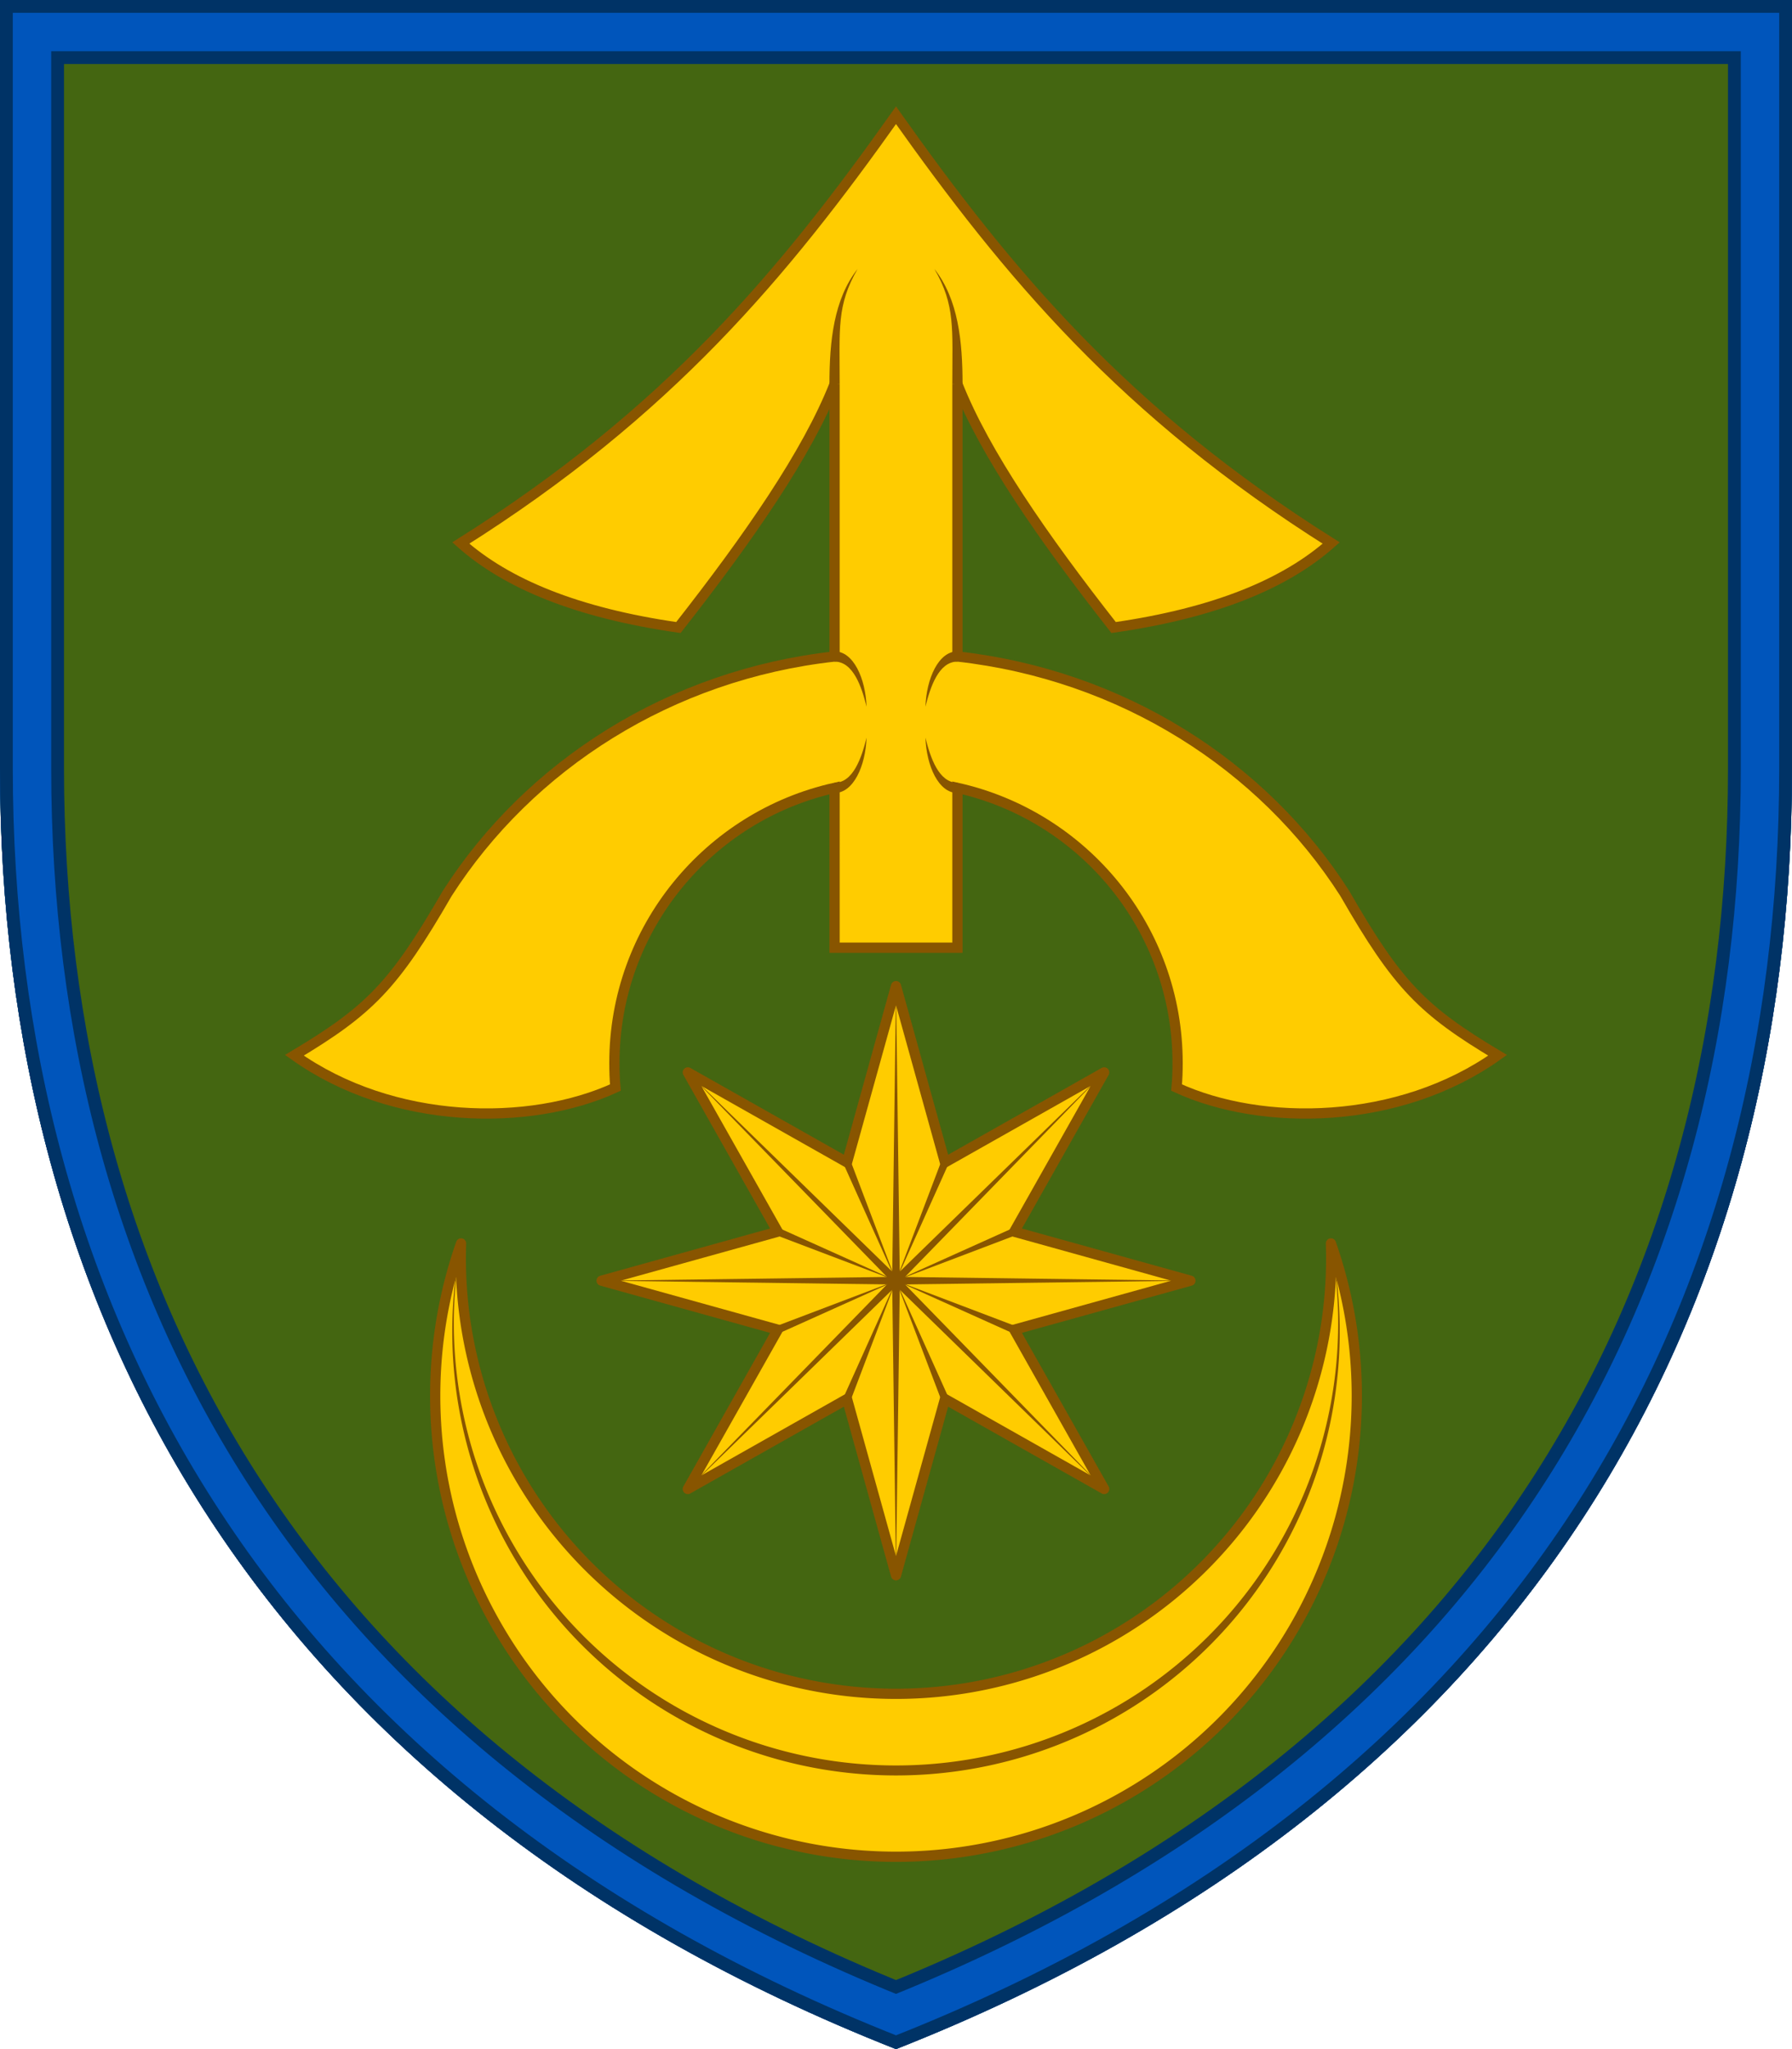 <!-- <?xml version="1.0" encoding="UTF-8"?> -->

<svg xmlns="http://www.w3.org/2000/svg"
	xmlns:xlink="http://www.w3.org/1999/xlink" width="700" height="800">
	<defs>
		<path id="trim" d="M0,0v300c0,212.3,101.5,402,350,500c248.5-98,350-287.7,350-500V0H0z"/>
		<clipPath id="trim_out">
			<use xlink:href="#trim"/>
		</clipPath>
		<polygon id="edge_i" points="348.5,450 351.5,450 350,500 351.5,550 348.5,550 350,500" fill="#850"/>
	</defs>
	<g clip-path="url(#trim_out)">
		<rect width="700" height="800" fill="#461"/>
		<path d="M525.3,348.8c-32-50.1-87.1-85.3-151.3-92.5V150c10.6,26.9,33.3,59.7,61,95c39.7-5.7,67.1-17.1,85-33
	c-81-51-126-105-170-167c-44,62-89,116-170,167c17.9,15.9,45.3,27.3,85,33c27.7-35.3,50.4-68.1,61-95v106.3
	c-64.1,7.1-119.2,42.4-151.3,92.5c-20.8,36-30.3,45.6-59.7,63.2c38.4,27.4,92,28,125.4,12.6c-0.3-3.2-0.4-6.4-0.4-9.6
	c0-52.5,36.8-96.4,86-107.4V370h48v-62.4c49.2,11,86,54.9,86,107.4c0,3.2-0.1,6.4-0.4,9.6C493,440,546.6,439.4,585,412
	C555.6,394.4,546,384.8,525.3,348.8z" fill="#fc0" stroke="#850" stroke-width="4"/>
		<g id="edge_a" fill="#850">
			<path d="M324,150c0-16.8,1.7-33.2,11-45c-8.2,14.2-7,23.2-7,45H324z"/>
			<path id="edge_a1" d="M326,254.3c7.4,0,12.1,10.6,12.5,21.6c-1.9-7.7-5.2-17.6-12.5-17.6V254.3z"/>
			<use xlink:href="#edge_a1" transform="scale(1 -1)" y="-563.9"/>
		</g>
		<use xlink:href="#edge_a" transform="scale(-1 1)" x="-700"/>
		<polygon points="350,385 369.13,453.81 431.32,418.68 396.19,480.87 465,500 396.19,519.13 431.32,581.32
	369.13,546.19 350,615 330.87,546.19 268.68,581.32 303.81,519.13 235,500 303.81,480.87 268.68,418.68
	330.87,453.81" fill="#fc0" stroke="#850" stroke-width="4" stroke-linejoin="round"/>
		<g id="edge">
			<polygon points="350,386 351.5,500 350,614 348.5,500" fill="#850"/>
			<use xlink:href="#edge_i" transform="rotate(22.5 350 500)"/>
		</g>
		<use xlink:href="#edge" transform="rotate(45 350 500)"/>
		<use xlink:href="#edge" transform="rotate(90 350 500)"/>
		<use xlink:href="#edge" transform="rotate(135 350 500)"/>
		<path d="M180.1,485.46 a170 170 0 1 0 339.8 0 a180 180 0 1 1 -339.8 0z" fill="#fc0" stroke="#850" stroke-width="4" stroke-linejoin="round"/>
		<path d="M180.1,485.46 a172.72 172.72 0 1 0 339.8 0 a173.34 173.34 0 1 1 -339.8 0z" fill="#850"/>
		<g clip-path="url(#trim_out)">
			<use xlink:href="#trim" fill="none" stroke="#036" stroke-width="50"/>
			<use xlink:href="#trim" fill="none" stroke="#05b" stroke-width="40"/>
			<use xlink:href="#trim" fill="none" stroke="#036" stroke-width="10"/>
		</g>
	</g>
</svg>